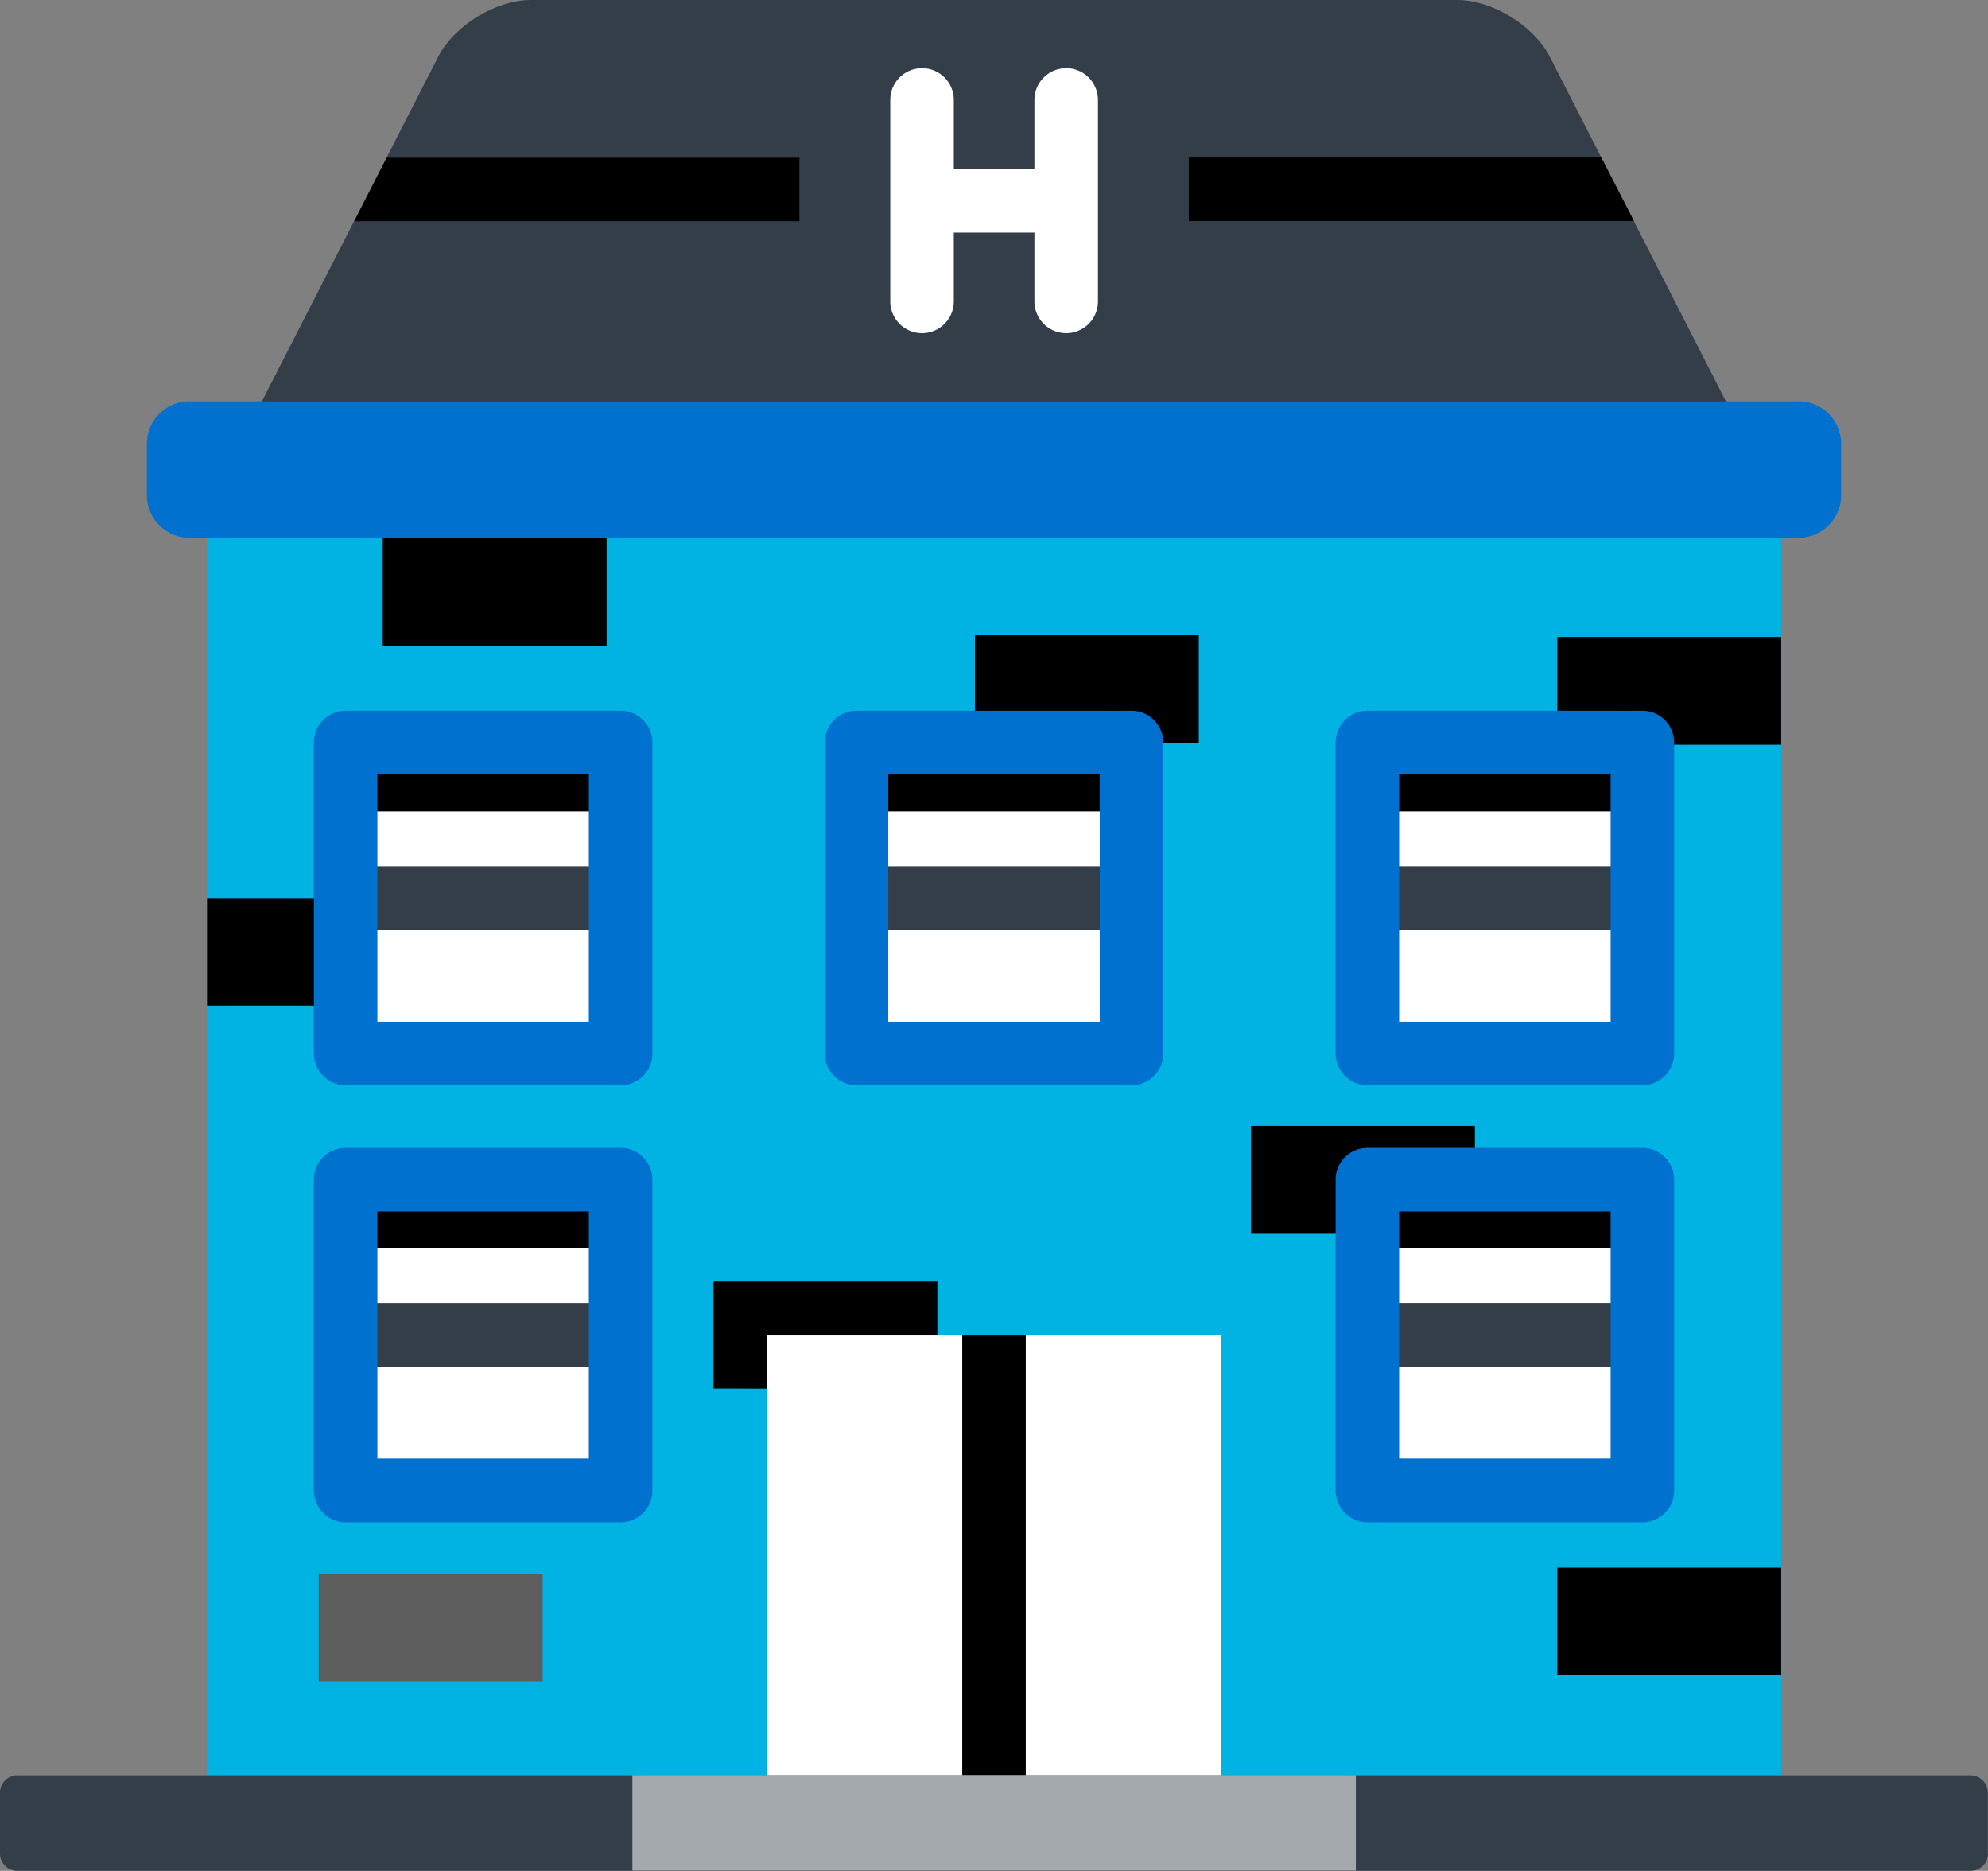 <svg width="140" height="131.756" viewBox="0 0 179.2 168.648" class="prefix__icon" xmlns="http://www.w3.org/2000/svg"><rect x="0" y="0" width="179.2" height="168.648" fill="#808080" stroke="none"/><path d="M139.696 5.106C138.254 2.303 134.51 0 131.346 0H47.854c-3.163 0-6.907 2.303-8.349 5.106l-17.32 33.857c-1.44 2.804-.02 5.106 3.124 5.106h128.564c3.163 0 4.565-2.302 3.123-5.106z" fill="#333e48"/><path d="M144.341 14.196H107.16v5.726h40.124zM31.936 19.942H72.06v-5.726H34.86z"/><path d="M18.66 39.784h141.9v124.56H18.66z" fill="#00b3e3"/><path d="M140.377 57.424h20.182v9.71h-20.182zm-27.611 44.07h20.182v9.71h-20.182zm-24.888-44.23h20.183v9.71H87.878zM18.661 80.95h20.182v9.711H18.661zm15.838-32.456H54.68v9.711H34.499zm29.813 66.995h20.182v9.71H64.312z"/><path d="M28.732 141.858h20.183v9.711H28.732z" fill="#5d5d5d"/><path d="M140.377 141.318h20.182v9.71h-20.182z"/><path d="M69.157 120.354h40.906v43.99H69.157z" fill="#fff"/><path d="M86.737 120.354h5.726v39.685h-5.726z"/><path d="M31.155 66.955h24.787v28.031H31.155z" fill="#fff"/><path d="M31.155 66.955h24.787v6.187H31.155z"/><path d="M31.155 78.087h24.787v5.727H31.155z" fill="#333e48"/><path d="M34.018 92.103h19.061V69.818H34.018zm21.924 5.726H31.155a2.863 2.863 0 01-2.863-2.863V66.935a2.863 2.863 0 012.863-2.863h24.787a2.863 2.863 0 012.864 2.863v28.031c.02 1.582-1.282 2.863-2.864 2.863z" fill="#0071ce"/><path d="M77.206 66.955h24.788v28.031H77.206z" fill="#fff"/><path d="M77.206 66.955h24.788v6.187H77.206z"/><path d="M77.206 78.087h24.788v5.727H77.206z" fill="#333e48"/><path d="M80.07 92.103h19.06V69.818H80.07zm21.924 5.726H77.206a2.863 2.863 0 01-2.863-2.863V66.935a2.863 2.863 0 012.863-2.863h24.788a2.863 2.863 0 012.863 2.863v28.031a2.863 2.863 0 01-2.863 2.863z" fill="#0071ce"/><path d="M123.258 66.955h24.787v28.031h-24.787z" fill="#fff"/><path d="M123.258 66.955h24.787v6.187h-24.787z"/><path d="M123.258 78.087h24.787v5.727h-24.787z" fill="#333e48"/><path d="M126.12 92.103h19.062V69.818h-19.061zm21.925 5.726h-24.787a2.863 2.863 0 01-2.864-2.863V66.935a2.863 2.863 0 012.864-2.863h24.787a2.863 2.863 0 012.863 2.863v28.031a2.863 2.863 0 01-2.863 2.863z" fill="#0071ce"/><path d="M31.155 106.339h24.787v28.031H31.155z" fill="#fff"/><path d="M31.155 106.339h24.787v6.187H31.155z"/><path d="M31.155 117.491h24.787v5.727H31.155z" fill="#333e48"/><path d="M34.018 131.487h19.061v-22.285H34.018zm21.924 5.746H31.155a2.863 2.863 0 01-2.863-2.863v-28.031a2.863 2.863 0 012.863-2.864h24.787a2.863 2.863 0 012.864 2.864v28.031c.02 1.582-1.282 2.863-2.864 2.863z" fill="#0071ce"/><path d="M123.258 106.339h24.787v28.031h-24.787z" fill="#fff"/><path d="M123.258 106.339h24.787v6.187h-24.787z"/><path d="M123.258 117.491h24.787v5.727h-24.787z" fill="#333e48"/><path d="M126.12 131.487h19.062v-22.285h-19.061zm21.925 5.746h-24.787a2.863 2.863 0 01-2.864-2.863v-28.031a2.863 2.863 0 012.864-2.864h24.787a2.863 2.863 0 012.863 2.864v28.031a2.863 2.863 0 01-2.863 2.863zm17.92-97.228a3.837 3.837 0 00-3.824-3.825H17.059a3.837 3.837 0 00-3.824 3.825v4.645a3.837 3.837 0 003.824 3.824h145.082a3.837 3.837 0 003.824-3.824z" fill="#0071ce"/><path d="M179.2 167.107c0 .84-.7 1.541-1.542 1.541H1.542c-.841 0-1.542-.7-1.542-1.541v-5.527c0-.84.7-1.541 1.542-1.541h176.096c.841 0 1.542.7 1.542 1.541v5.526z" fill="#333e48"/><path d="M57.004 160.019h65.212v8.61H57.004z" fill="#a4a9ad"/><path d="M96.107 6.147a2.863 2.863 0 00-2.863 2.863v6.207h-7.268V9.01a2.863 2.863 0 10-5.726 0v18.16a2.863 2.863 0 105.726 0v-6.207h7.268v6.207a2.863 2.863 0 105.726 0V9.01a2.863 2.863 0 00-2.863-2.863z" fill="#fff"/></svg>